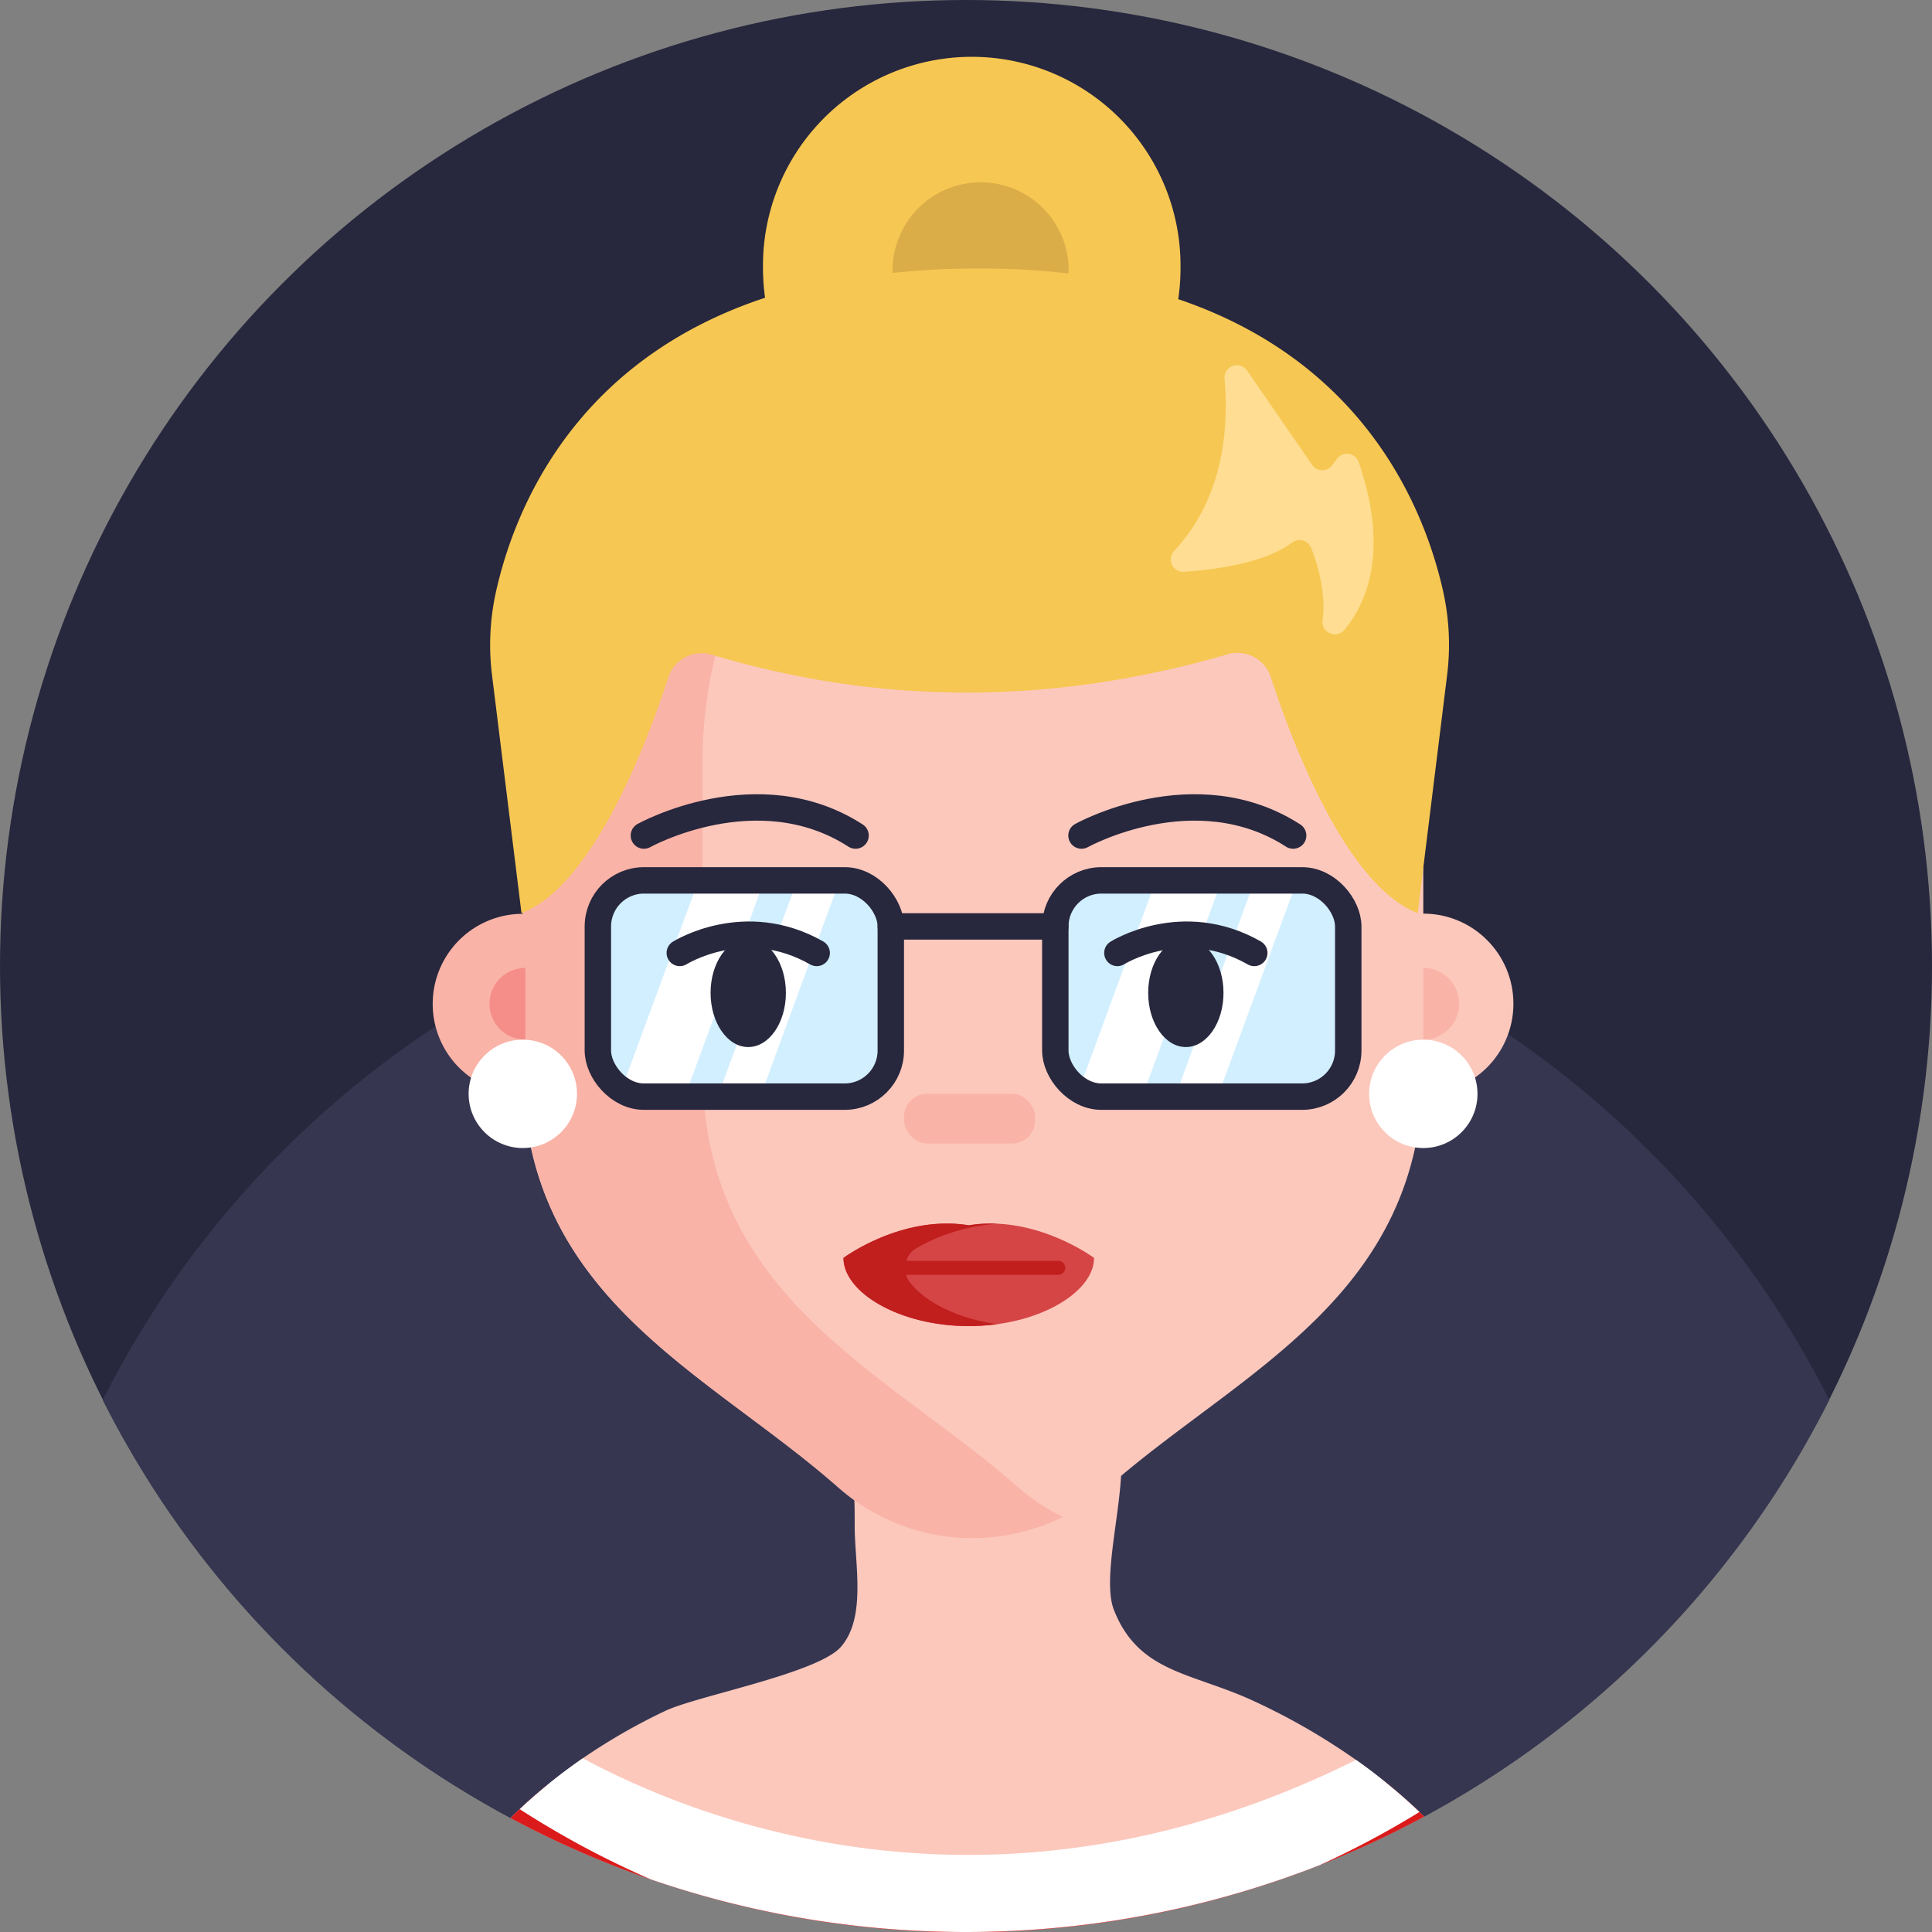 <svg xmlns="http://www.w3.org/2000/svg" viewBox="0 0 512 512"><rect x="0" y="0" width="512" height="512" fill="#808080" stroke="none"/><defs><style>.cls-1{fill:#27273d;}.cls-2{fill:#363651;}.cls-3{fill:#fcc8bc;}.cls-4{fill:#fab3a7;}.cls-5{fill:none;stroke:#27273d;stroke-linecap:round;stroke-miterlimit:10;stroke-width:7px;}.cls-6{fill:#f58d89;}.cls-7{fill:#d2efff;}.cls-8{fill:#fff;}.cls-9{fill:#d54545;}.cls-10{fill:#c11e1e;}.cls-11{fill:#db1b1b;}.cls-12{fill:#f6c752;}.cls-13{fill:#ffdd92;}.cls-14{fill:#dbad49;}</style></defs><title>Avatar Users2</title><g id="BULINE"><circle class="cls-1" cx="256" cy="256" r="256"/></g><g id="Icons"><path class="cls-2" d="M484.77,371a257,257,0,0,1-94,102.69l-.66.41q-6.23,3.84-12.67,7.31a250.78,250.78,0,0,1-27.75,12.89,255.62,255.62,0,0,1-214.39-12.51q-7.24-3.87-14.21-8.21c-.5-.29-1-.6-1.48-.91A257.16,257.16,0,0,1,27.23,371a257.26,257.26,0,0,1,88.2-99q7.23-4.77,14.8-9,4.11-2.33,8.31-4.5l.69-.35q9.39-4.83,19.21-8.88L159,249c3.51-1.43,7.05-2.8,10.64-4.08h0q6.27-2.25,12.7-4.18l3.79-1.1q7.64-2.16,15.45-3.84l1.72-.37c2.56-.54,5.13-1,7.71-1.49,1.24-.22,2.47-.43,3.71-.63a256.73,256.73,0,0,1,27.93-3Q249.31,230,256,230t13.21.33a256.55,256.55,0,0,1,28.07,3l.77.12q3.88.65,7.73,1.41,8.13,1.59,16.06,3.71c2.66.71,5.3,1.45,7.92,2.24q5.07,1.53,10.05,3.26c1.22.42,2.44.85,3.65,1.29q6.89,2.5,13.59,5.39l.24.1,1.09.48q9.62,4.2,18.81,9.15,4.81,2.6,9.5,5.38,6.62,3.93,13,8.25A257,257,0,0,1,484.77,371Z"/><path class="cls-3" d="M377.43,481.41a250.78,250.78,0,0,1-27.75,12.89,255.62,255.62,0,0,1-214.39-12.51q1.2-1.19,2.43-2.34h0c2.32-2.2,4.76-4.32,7.28-6.38q4.5-3.69,9.44-7.1a158.61,158.61,0,0,1,21.87-12.57c8.42-4,40.49-9.95,46.57-17,6.77-7.84,3.62-21.92,3.62-32.09,0-2.58,0-4.86-.09-6.87h0c-.53-20.48-2.74-14.15,14.93-20.09a41.32,41.32,0,0,1,6.15-.9h0c13.4-1.32,43.15-2.45,46.75.9,2.69,2.53,3.22,7.62,2.86,13.7-.68,12.11-4.8,28.15-1.91,35.57,6.57,16.79,20.7,16.56,37.15,24.21a171.89,171.89,0,0,1,27,15.56h0q4.11,2.89,7.91,6c3.11,2.51,6.06,5.1,8.89,7.81h0Z"/><path class="cls-3" d="M377.19,202v81.16c0,60.54-48.19,79.94-83.32,110.73a54,54,0,0,1-72,0c-35.13-30.79-83.32-50.19-83.32-110.73V202c0-61.08,46.66-110.59,104.22-110.59H273C330.53,91.36,377.19,140.87,377.19,202Z"/><path class="cls-4" d="M186.17,283.11V202c0-58,42-105.52,95.5-110.2-2.87-.28-5.77-.4-8.71-.4h-30.2c-57.56,0-104.21,49.52-104.21,110.6v40.17a23.88,23.88,0,0,0,0,47.76h.23c3.46,55.27,49.29,74.37,83.07,104A53.87,53.87,0,0,0,281.67,402a55.22,55.22,0,0,1-12.2-8.16C234.34,363.06,186.17,343.66,186.17,283.11Z"/><circle class="cls-3" cx="377.19" cy="266" r="23.88"/><path class="cls-5" d="M170.64,221.43s30.1-16.77,56.09,0"/><path class="cls-5" d="M286.61,221.43s30.1-16.77,56.09,0"/><rect class="cls-4" x="239.61" y="289.88" width="34.69" height="13.15" rx="6.03"/><path class="cls-6" d="M139.23,256.51a9.5,9.5,0,1,0,0,19Z"/><path class="cls-4" d="M377.19,275.5a9.5,9.5,0,1,0,0-19Z"/><path class="cls-7" d="M236.07,253.9v18.46a20.58,20.58,0,0,1-20.59,20.58H179a20.6,20.6,0,0,1-20.59-20.58V253.9A20.59,20.59,0,0,1,179,233.31h36.45a20.24,20.24,0,0,1,6.64,1.1A20.59,20.59,0,0,1,236.07,253.9Z"/><path class="cls-8" d="M202.54,233.31l-21.92,59.63H179a20.47,20.47,0,0,1-13.87-5.38l20-54.25Z"/><path class="cls-8" d="M222.12,234.41l-21.5,58.53H189.35l21.93-59.63h4.2A20.24,20.24,0,0,1,222.12,234.41Z"/><path class="cls-7" d="M357.3,253.9v18.46a20.59,20.59,0,0,1-20.59,20.58H300.26a20.62,20.62,0,0,1-20.6-20.58V253.9a20.6,20.6,0,0,1,20.6-20.59h36.45a20.28,20.28,0,0,1,6.64,1.1A20.6,20.6,0,0,1,357.3,253.9Z"/><path class="cls-8" d="M323.77,233.31l-21.92,59.63h-1.59a20.47,20.47,0,0,1-13.87-5.38l19.95-54.25Z"/><path class="cls-8" d="M343.35,234.41l-21.51,58.53H310.58l21.93-59.63h4.2A20.28,20.28,0,0,1,343.35,234.41Z"/><rect class="cls-5" x="158.44" y="233.31" width="77.63" height="57.31" rx="12.21"/><rect class="cls-5" x="279.67" y="233.31" width="77.63" height="57.31" rx="12.21"/><line class="cls-5" x1="236.07" y1="245.51" x2="279.67" y2="245.51"/><path class="cls-9" d="M256.73,324.71c-17.75-2.88-33.2,8.65-33.2,8.65,0,9.17,14.86,18.07,33.2,18.07h0c18.34,0,33.21-8.9,33.21-18.07C289.94,333.36,274.48,321.83,256.73,324.71Z"/><path class="cls-10" d="M280.36,334.15H240.17a6,6,0,0,1,2.8-3.44,50.08,50.08,0,0,1,21.36-6.4,35.63,35.63,0,0,0-7.59.4c-17.75-2.87-33.21,8.65-33.21,8.65,0,9.16,14.86,18.07,33.21,18.07a56.6,56.6,0,0,0,7.6-.51C253.68,349.44,245,345,241,339.65a6.19,6.19,0,0,1-.88-1.81h40.21a1.85,1.85,0,1,0,0-3.69Z"/><ellipse class="cls-1" cx="198.29" cy="263.12" rx="9.98" ry="14.36"/><ellipse class="cls-1" cx="314.26" cy="263.12" rx="9.98" ry="14.36"/><path class="cls-5" d="M180.15,252.54s17.23-10.88,36.28,0"/><path class="cls-5" d="M296.12,252.54s17.23-10.88,36.28,0"/><path class="cls-11" d="M377.43,481.41a250.78,250.78,0,0,1-27.75,12.89,255.62,255.62,0,0,1-214.39-12.51q1.2-1.19,2.43-2.34h0c2.32-2.2,4.76-4.32,7.28-6.38l70.75,29.84,70.62-.88,66.92-22,14-7.62c3.11,2.51,6.06,5.1,8.89,7.81h0Z"/><path class="cls-8" d="M376.17,480.2a241.9,241.9,0,0,1-26.49,14.1,256.92,256.92,0,0,1-177.19,3.76,242.69,242.69,0,0,1-34.76-18.61c2.32-2.2,4.76-4.32,7.28-6.38q4.5-3.69,9.44-7.1c31.79,17.09,110.2,47.65,204.91.42h0q4.11,2.89,7.91,6C370.39,474.9,373.34,477.49,376.17,480.2Z"/><circle class="cls-8" cx="138.55" cy="289.88" r="14.36"/><circle class="cls-8" cx="377.19" cy="289.88" r="14.36"/><path class="cls-12" d="M382.51,157c-4.65-21.08-20-60.68-70.26-77.72a56.14,56.14,0,0,0,.6-8.15,55.33,55.33,0,1,0-110.65,0,57,57,0,0,0,.55,7.78C151.62,95.79,136.09,135.81,131.4,157a65,65,0,0,0-1,22l7.8,63c19-7.32,33.23-45.08,38.91-62.49a9.3,9.3,0,0,1,11.56-6c44.55,13.35,90.09,13.43,136.62-.11a9.29,9.29,0,0,1,11.47,6c5.66,17.37,19.94,55.25,38.94,62.58l7.79-63A65,65,0,0,0,382.51,157Z"/><path class="cls-13" d="M324.51,100.35c1.13,12.89-.17,31.56-13.33,45.62a3.3,3.3,0,0,0,2.61,5.57c8.72-.61,21.51-2.42,28.57-7.71a3.31,3.31,0,0,1,5.11,1.37c1.78,4.61,4,12.11,3,19.25a3.3,3.3,0,0,0,5.86,2.42c6.31-7.71,11.61-21.46,3.74-44.41a3.29,3.29,0,0,0-5.77-.87l-1.22,1.66a3.3,3.3,0,0,1-5.37-.08l-17.24-25A3.29,3.29,0,0,0,324.51,100.35Z"/><path class="cls-14" d="M283.15,71.17c0,.43,0,.86,0,1.29a200,200,0,0,0-23.29-1.29h-1.13a203.18,203.18,0,0,0-22.18,1.16c0-.39,0-.77,0-1.16a23.34,23.34,0,0,1,46.67,0Z"/></g></svg>